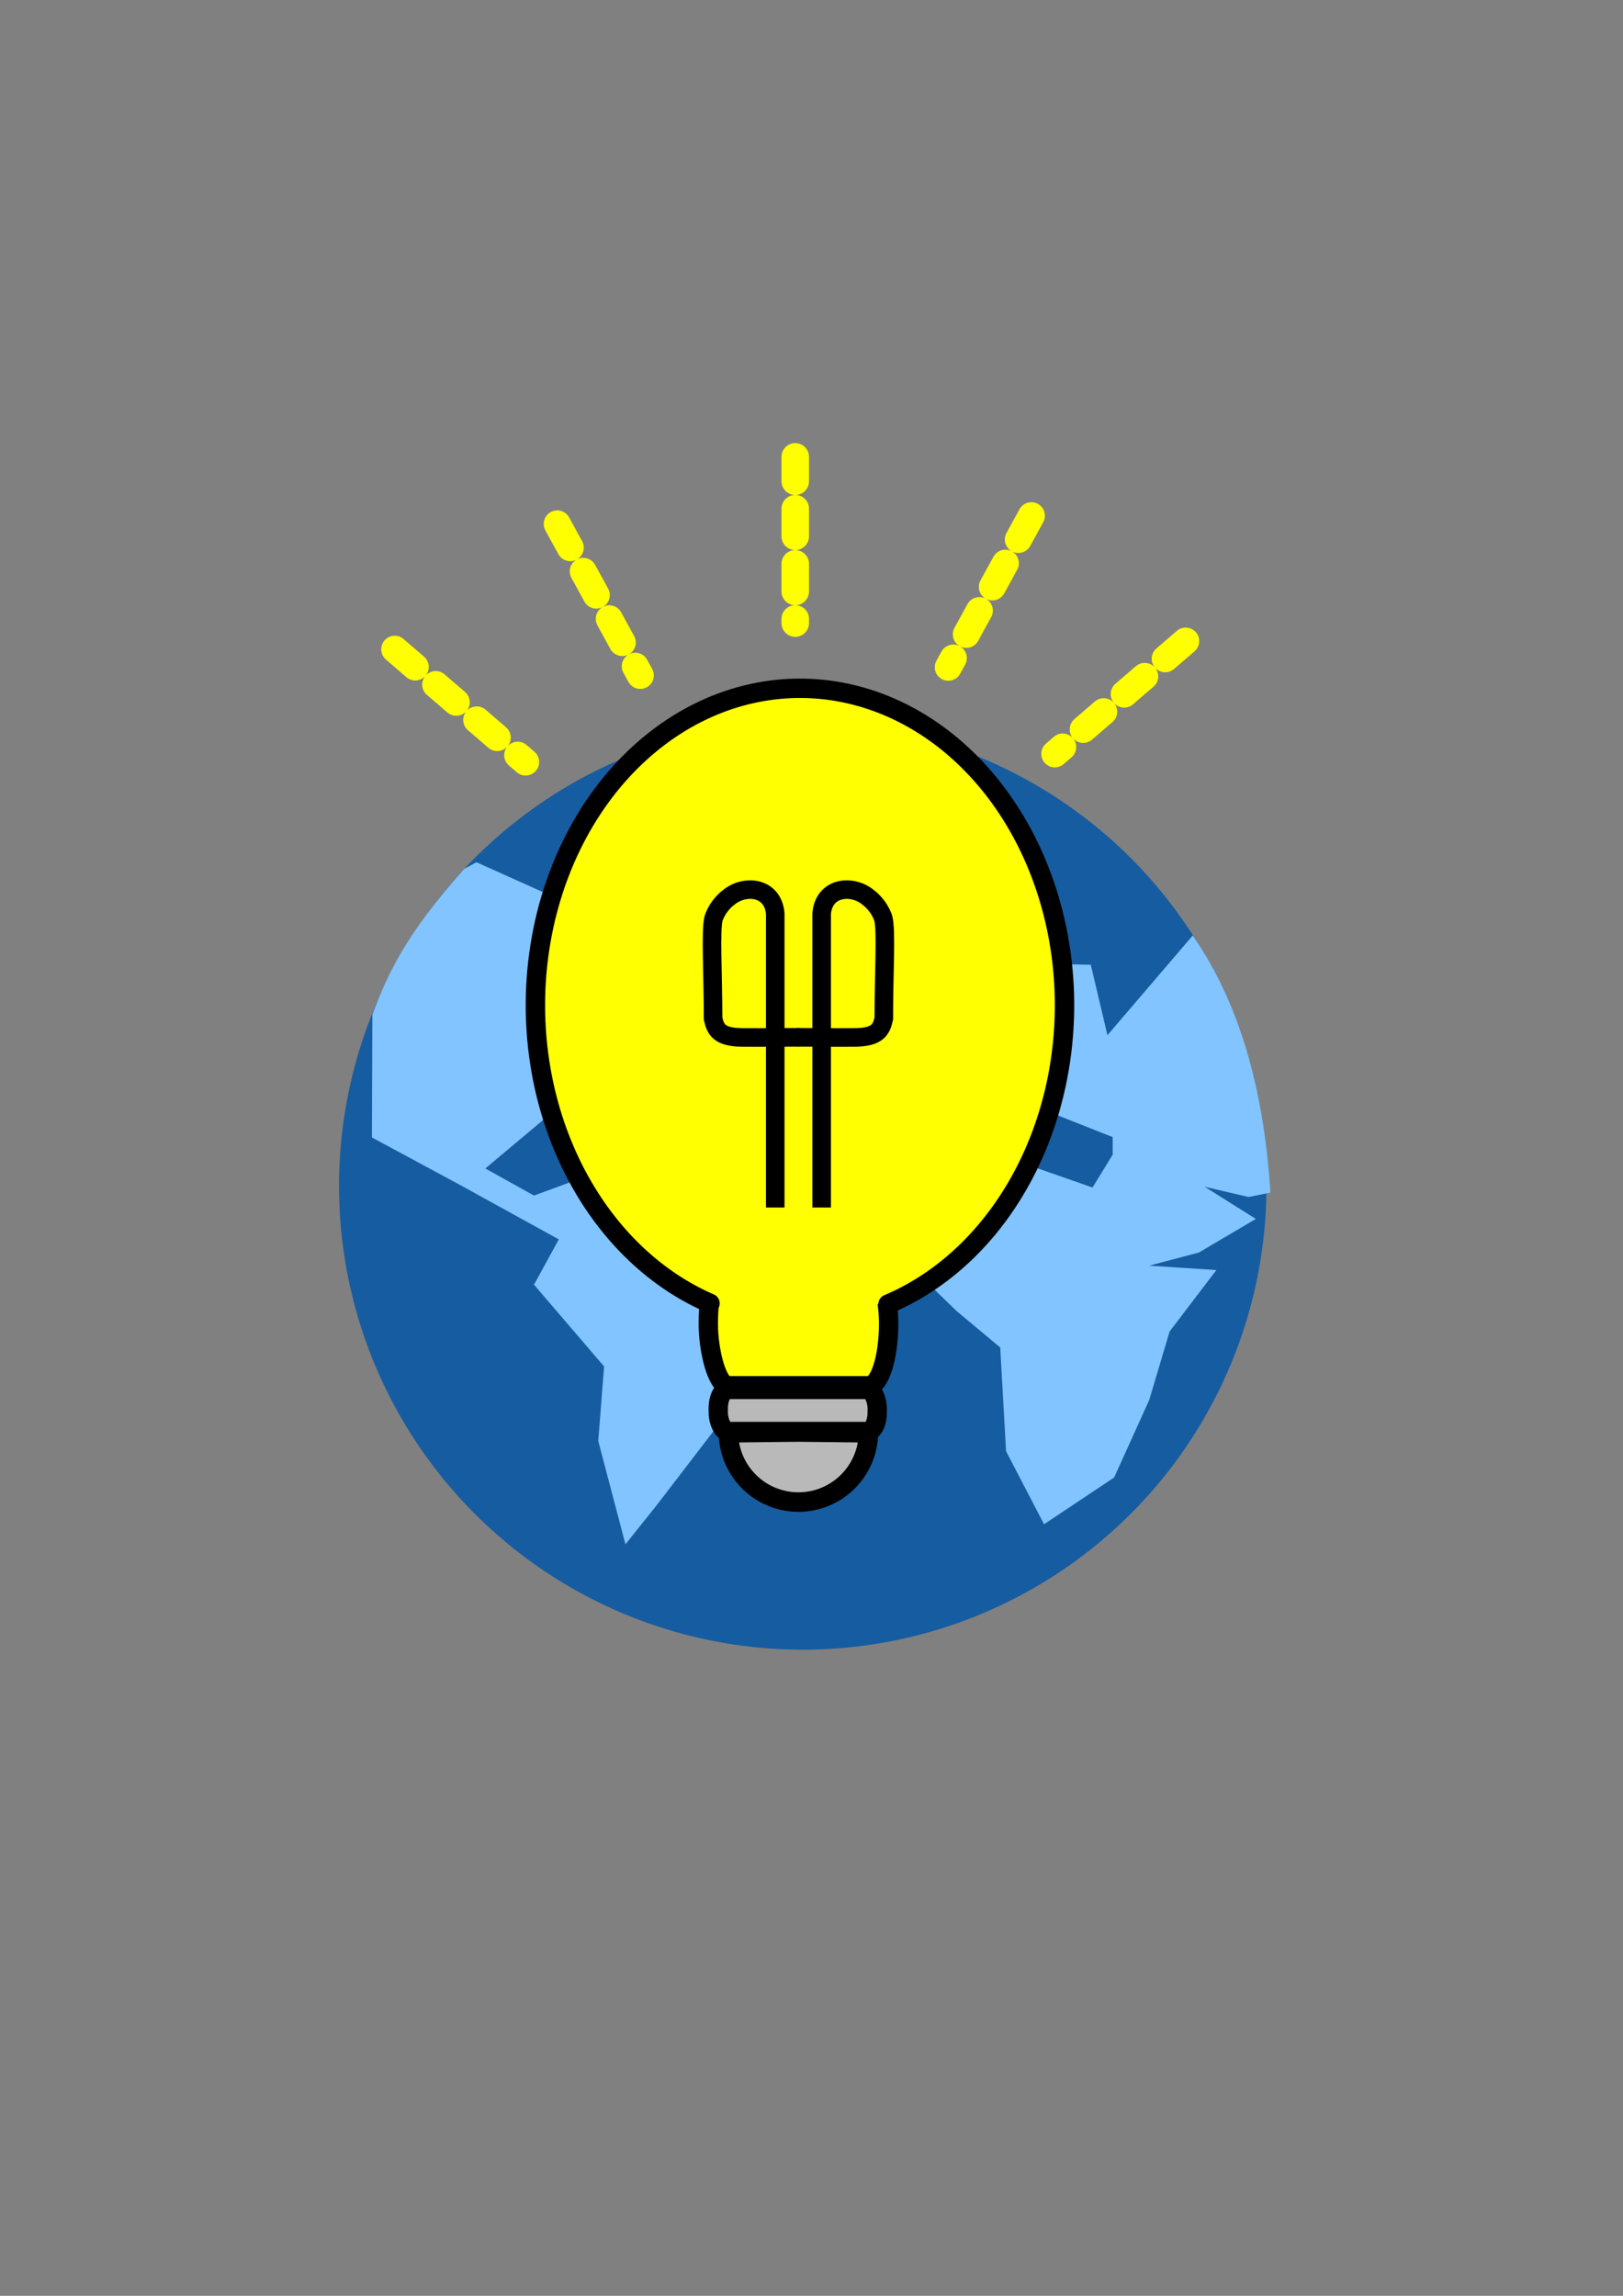 <?xml version="1.0" encoding="UTF-8" standalone="no"?>
<!-- Created with Inkscape (http://www.inkscape.org/) -->

<svg
   xmlns:dc="http://purl.org/dc/elements/1.1/"
   xmlns:cc="http://creativecommons.org/ns#"
   xmlns:rdf="http://www.w3.org/1999/02/22-rdf-syntax-ns#"
   xmlns:svg="http://www.w3.org/2000/svg"
   xmlns="http://www.w3.org/2000/svg"
   xmlns:sodipodi="http://sodipodi.sourceforge.net/DTD/sodipodi-0.dtd"
   xmlns:inkscape="http://www.inkscape.org/namespaces/inkscape"
   width="210mm"
   height="297mm"
   viewBox="0 0 210 297"
   version="1.1"
   id="svg8"
   inkscape:version="0.92.3 (2405546, 2018-03-11)"
   sodipodi:docname="CO_logo.svg">
  <rect x="0" y="0" width="210" height="297" fill="#808080" stroke="none"/>
  <defs
     id="defs2" />
  <sodipodi:namedview
     id="base"
     pagecolor="#ffffff"
     bordercolor="#666666"
     borderopacity="1.0"
     inkscape:pageopacity="0.0"
     inkscape:pageshadow="2"
     inkscape:zoom="0.7"
     inkscape:cx="625.02819"
     inkscape:cy="683.99222"
     inkscape:document-units="mm"
     inkscape:current-layer="layer1"
     showgrid="false"
     inkscape:window-width="1853"
     inkscape:window-height="1025"
     inkscape:window-x="67"
     inkscape:window-y="27"
     inkscape:window-maximized="1"
     inkscape:snap-grids="false"
     inkscape:snap-to-guides="false">
    <inkscape:grid
       type="xygrid"
       id="grid896" />
  </sodipodi:namedview>
  <g
     inkscape:label="Layer 1"
     inkscape:groupmode="layer"
     id="layer1">
    <circle
       style="opacity:1;fill:#165ca0;fill-opacity:1;stroke:none;stroke-width:0.8;stroke-linecap:butt;stroke-miterlimit:4;stroke-dasharray:none;stroke-dashoffset:0;stroke-opacity:0.502"
       id="path861"
       cx="103.867"
       cy="153.415"
       r="60"
       inkscape:export-xdpi="300"
       inkscape:export-ydpi="300" />
    <path
       style="fill:#81c4ff;fill-opacity:1;stroke:none;stroke-width:0.265px;stroke-linecap:butt;stroke-linejoin:miter;stroke-opacity:1"
       d="m 61.65,111.547 13.113,5.886 8.693,-0.756 3.024,1.323 -3.402,2.079 -4.725,7.938 9.449,-5.292 6.048,5.859 -17.198,10.961 -13.854,11.614 6.294,3.505 -9.827,-1.512 9.827,1.512 11.83,-4.349 2.722,8.318 16.253,10.394 -6.237,14.363 -8.693,11.339 -4.041,5.053 -3.518,-13.368 0.756,-9.638 -9.071,-10.583 3.213,-5.859 -13.04,-7.182 -11.145,-6.002 0.059,-15.923 c 1.907,-5.046 4.344,-10.444 11.887,-18.829 z"
       id="path874"
       inkscape:connector-curvature="0"
       sodipodi:nodetypes="cccccccccccccccccccccccccccc"
       inkscape:export-xdpi="300"
       inkscape:export-ydpi="300" />
    <path
       style="fill:#65d545;fill-opacity:1;stroke:none;stroke-width:0.265px;stroke-linecap:butt;stroke-linejoin:miter;stroke-opacity:1"
       d="m 105.946,110.969 -10.205,0.756 -4.536,2.457 6.615,1.134 -0.378,7.749 9.26,-4.158 8.504,-3.969 2.079,-3.969 -2.835,-1.701 z"
       id="path876"
       inkscape:connector-curvature="0"
       inkscape:export-xdpi="300"
       inkscape:export-ydpi="300" />
    <path
       style="fill:#81c4ff;fill-opacity:1;stroke:none;stroke-width:0.265px;stroke-linecap:butt;stroke-linejoin:miter;stroke-opacity:1"
       d="m 154.328,121.018 -11.035,12.9 -2.157,-9.116 -9.827,-0.189 -6.993,5.481 6.615,3.78 3.969,-0.567 -7.749,3.402 -4.914,-3.213 -3.969,4.914 -2.079,6.993 7.182,0.756 5.481,-4.536 4.725,4.536 1.323,-2.646 9.071,3.591 v 2.268 l -2.607,4.253 -7.439,-2.6 -17.357,-1.653 5.569,8.726 -3.492,6.533 5.117,4.963 5.656,4.725 0.756,13.418 4.914,9.449 9.071,-6.048 4.536,-10.016 2.646,-8.882 6.048,-7.938 -8.693,-0.567 6.426,-1.701 7.371,-4.347 -6.615,-4.158 5.67,1.323 2.835,-0.567 c -0.751,-11.572 -3.273,-23.449 -10.053,-33.267 z"
       id="path886"
       inkscape:connector-curvature="0"
       sodipodi:nodetypes="ccccccccccccccccccccccccccccccccccccc"
       inkscape:export-xdpi="300"
       inkscape:export-ydpi="300" />
    <rect
       style="opacity:1;fill:#ffff00;fill-opacity:1;stroke:#000000;stroke-width:2.503;stroke-linecap:butt;stroke-miterlimit:4;stroke-dasharray:none;stroke-dashoffset:0;stroke-opacity:1"
       id="rect890"
       width="23.336"
       height="16.141"
       x="91.644"
       y="163.129"
       rx="2.577"
       ry="16.141"
       inkscape:export-xdpi="300"
       inkscape:export-ydpi="300" />
    <path
       style="opacity:1;fill:#ffff01;fill-opacity:1;stroke:#000000;stroke-width:2.509;stroke-linecap:round;stroke-miterlimit:4;stroke-dasharray:none;stroke-dashoffset:0;stroke-opacity:1"
       id="path888"
       sodipodi:type="arc"
       sodipodi:cx="103.50784"
       sodipodi:cy="130.0473"
       sodipodi:rx="34.230141"
       sodipodi:ry="41.004856"
       sodipodi:start="1.9177735"
       sodipodi:end="1.2314144"
       d="M 91.868,168.608 A 34.23,41.005 0 0 1 69.803,122.892 34.23,41.005 0 0 1 103.638,89.043 34.23,41.005 0 0 1 137.257,123.199 34.23,41.005 0 0 1 114.903,168.713"
       sodipodi:open="true"
       inkscape:export-xdpi="300"
       inkscape:export-ydpi="300" />
    <rect
       ry="2.448"
       rx="1.271"
       y="179.74"
       x="92.935"
       height="5.448"
       width="20.567"
       id="rect892"
       style="opacity:1;fill:#b9b9b9;fill-opacity:1;stroke:#000000;stroke-width:2.5;stroke-linecap:butt;stroke-miterlimit:4;stroke-dasharray:none;stroke-dashoffset:0;stroke-opacity:1"
       inkscape:export-xdpi="300"
       inkscape:export-ydpi="300" />
    <path
       style="opacity:1;fill:#b9b9b9;fill-opacity:1;stroke:#000000;stroke-width:2.524;stroke-linecap:butt;stroke-miterlimit:4;stroke-dasharray:none;stroke-dashoffset:0;stroke-opacity:1"
       id="path894"
       sodipodi:type="arc"
       sodipodi:cx="-206.91142"
       sodipodi:cy="46.693707"
       sodipodi:rx="9.0579138"
       sodipodi:ry="9.0579138"
       sodipodi:start="1.8683052"
       sodipodi:end="4.9884869"
       d="m -209.567,55.354 a 9.058,9.058 0 0 1 -6.033,-11.222 9.058,9.058 0 0 1 11.157,-6.152 l -2.469,8.715 z"
       transform="rotate(-106.429)"
       inkscape:transform-center-x="41.693337"
       inkscape:transform-center-y="22.629277"
       inkscape:export-xdpi="300"
       inkscape:export-ydpi="300" />
    <path
       style="fill:none;stroke:#ffff00;stroke-width:3.565;stroke-linecap:round;stroke-linejoin:miter;stroke-miterlimit:4;stroke-dasharray:3.565, 3.565;stroke-dashoffset:10.16;stroke-opacity:1"
       d="M 102.899,80.609 V 59.103"
       id="path914"
       inkscape:connector-curvature="0"
       inkscape:export-xdpi="300"
       inkscape:export-ydpi="300" />
    <path
       inkscape:connector-curvature="0"
       id="path916"
       d="m 122.701,86.316 10.949,-19.963"
       style="fill:none;stroke:#ffff00;stroke-width:3.5;stroke-linecap:round;stroke-linejoin:miter;stroke-miterlimit:4;stroke-dasharray:3.5, 3.5;stroke-dashoffset:9.151;stroke-opacity:1"
       inkscape:export-xdpi="300"
       inkscape:export-ydpi="300" />
    <path
       style="fill:none;stroke:#ffff00;stroke-width:3.5;stroke-linecap:round;stroke-linejoin:miter;stroke-miterlimit:4;stroke-dasharray:3.5, 3.5;stroke-dashoffset:9.151;stroke-opacity:1"
       d="m 136.483,97.522 17.253,-14.858"
       id="path920"
       inkscape:connector-curvature="0"
       inkscape:export-xdpi="300"
       inkscape:export-ydpi="300" />
    <path
       style="fill:none;stroke:#ffff00;stroke-width:3.5;stroke-linecap:round;stroke-linejoin:miter;stroke-miterlimit:4;stroke-dasharray:3.5, 3.5;stroke-dashoffset:9.151;stroke-opacity:1"
       d="M 82.85,87.374 71.901,67.411"
       id="path926"
       inkscape:connector-curvature="0"
       inkscape:export-xdpi="300"
       inkscape:export-ydpi="300" />
    <path
       inkscape:connector-curvature="0"
       id="path928"
       d="M 68.011,98.58 50.758,83.722"
       style="fill:none;stroke:#ffff00;stroke-width:3.5;stroke-linecap:round;stroke-linejoin:miter;stroke-miterlimit:4;stroke-dasharray:3.5, 3.5;stroke-dashoffset:9.151;stroke-opacity:1"
       inkscape:export-xdpi="300"
       inkscape:export-ydpi="300" />
    <g
       id="g838"
       transform="translate(7.484,57.575)"
       inkscape:export-xdpi="300"
       inkscape:export-ydpi="300">
      <path
         style="fill:none;stroke:#000000;stroke-width:2.4;stroke-linecap:butt;stroke-linejoin:miter;stroke-miterlimit:4;stroke-dasharray:none;stroke-opacity:1"
         d="m 92.824,98.639 v -38.051 c -0.329,-3.509 -4.047,-3.77 -6.076,-2.025 0,0 -1.274,0.888 -1.892,2.627 -0.43,1.546 -0.072,7.248 -0.076,12.993 0.317,1.405 0.759,2.426 3.754,2.45 2.991,0.024 6.781,-0.022 7.511,-0.018"
         id="path832"
         inkscape:connector-curvature="0"
         sodipodi:nodetypes="ccsccsc"
         inkscape:export-xdpi="300"
         inkscape:export-ydpi="300" />
      <path
         inkscape:export-ydpi="300"
         inkscape:export-xdpi="300"
         sodipodi:nodetypes="ccsccsc"
         inkscape:connector-curvature="0"
         id="path834"
         d="m 98.829,98.639 v -38.051 c 0.329,-3.509 4.047,-3.77 6.076,-2.025 0,0 1.274,0.888 1.892,2.627 0.43,1.546 0.072,7.248 0.076,12.993 -0.317,1.405 -0.759,2.426 -3.754,2.45 -2.991,0.024 -6.781,-0.022 -7.511,-0.018"
         style="fill:none;stroke:#000000;stroke-width:2.4;stroke-linecap:butt;stroke-linejoin:miter;stroke-miterlimit:4;stroke-dasharray:none;stroke-opacity:1" />
    </g>
  </g>
</svg>
